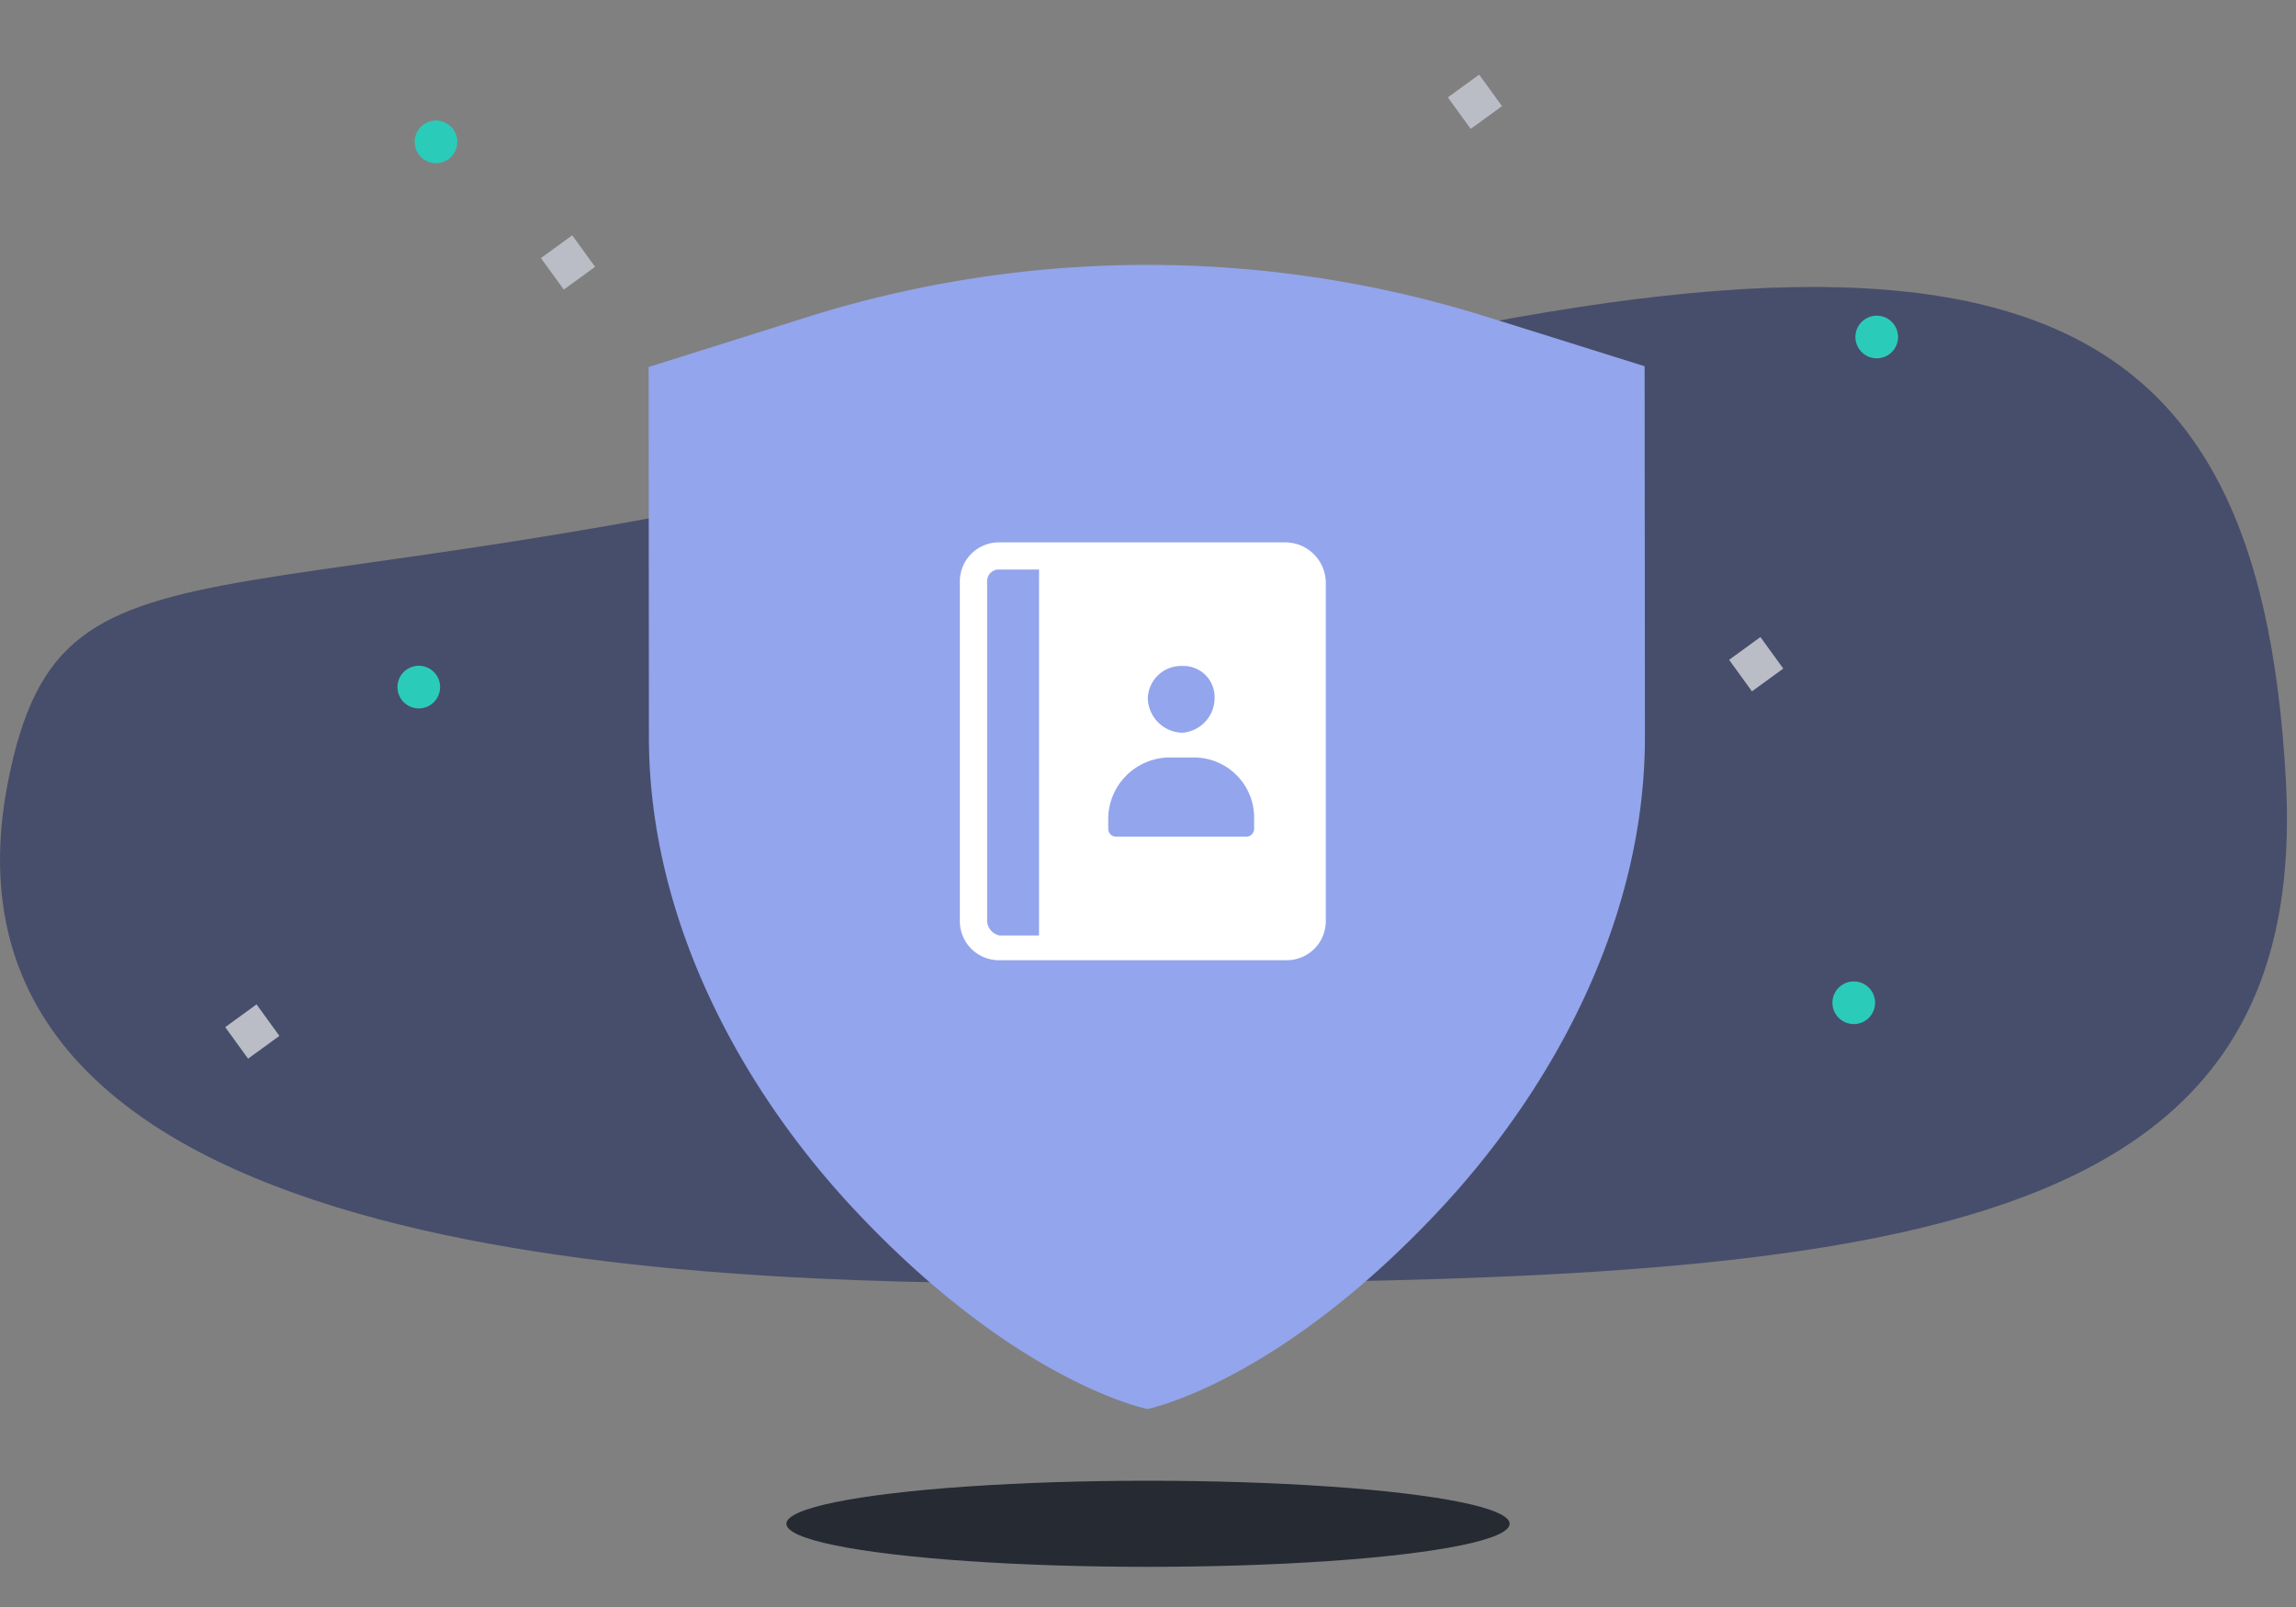 <svg xmlns="http://www.w3.org/2000/svg" width="400" height="280" fill="none">
  <rect width="100%" height="100%" fill="#808080" stroke="none"/>
  <defs/>
  <path fill="#474E6B" d="M398.24 136.017c4.5 82.606-72.676 87.606-213.084 87.606-66.566 0-200.432-3.499-183.726-87.606 9.81-49.394 39.81-22.393 192.81-64.394 153-42 199.184-24 204 64.394z"/>
  <path fill="#2BCBBA" fill-rule="evenodd" d="M73.694 21.768c1.628-1.249 3.961-.942 5.21.686 1.249 1.628.942 3.961-.686 5.21-1.628 1.249-3.961.942-5.21-.685-1.25-1.629-.942-3.961.686-5.211z" clip-rule="evenodd"/>
  <path fill="#BABDC6" fill-rule="evenodd" d="M94.24 44.966L99.694 41l3.979 5.493-5.454 3.966-3.98-5.493zM252.24 16.966L257.694 13l3.979 5.493-5.454 3.966-3.979-5.493zM301.24 114.966l5.454-3.966 3.979 5.493-5.454 3.965-3.979-5.492zM39.24 178.966L44.694 175l3.979 5.493-5.454 3.965-3.98-5.492z" clip-rule="evenodd"/>
  <path fill="#2BCBBA" fill-rule="evenodd" d="M321.368 171.358c1.855-.878 4.071-.085 4.948 1.77.877 1.856.084 4.071-1.771 4.948-1.855.878-4.07.085-4.948-1.77-.877-1.856-.084-4.071 1.771-4.948zM325.368 55.358c1.855-.877 4.071-.085 4.948 1.77.877 1.856.084 4.071-1.771 4.948-1.855.877-4.07.085-4.948-1.77-.877-1.855-.084-4.071 1.771-4.948zM71.368 116.358c1.855-.878 4.071-.085 4.948 1.77.877 1.856.084 4.071-1.77 4.948-1.856.878-4.071.085-4.948-1.77-.877-1.856-.084-4.071 1.771-4.948z" clip-rule="evenodd"/>
  <path fill="#93A5EC" d="M259.009 55.194l27.513 8.617.05 64.534c.027 31.893-16.043 61.212-35.383 82.033-28.437 30.614-51.283 35.125-51.283 35.125s-22.856-4.475-51.34-35.044c-19.373-20.791-35.489-50.084-35.514-81.977L113 63.947l27.499-8.66a197.726 197.726 0 01118.51-.093z"/>
  <path fill="#fff" d="M224.082 94.501h-49.969a6.808 6.808 0 00-4.838 1.932 6.808 6.808 0 00-2.055 4.787v59.19a6.811 6.811 0 001.931 4.838 6.805 6.805 0 004.787 2.055h50.145a6.807 6.807 0 004.838-1.931 6.809 6.809 0 002.055-4.787v-59.19a7.081 7.081 0 00-2.073-4.821 7.083 7.083 0 00-4.821-2.072zM205.967 116.04H206a5.428 5.428 0 012.091.345c.667.251 1.279.631 1.8 1.118.52.488.94 1.073 1.234 1.723a5.43 5.43 0 01.482 2.064v.35a6.099 6.099 0 01-1.629 4.102 6.093 6.093 0 01-3.971 1.927 6.158 6.158 0 01-4.232-1.8 6.158 6.158 0 01-1.806-4.229 5.802 5.802 0 011.838-4.041 5.806 5.806 0 014.158-1.559h.002zm-24.952 46.954h-6.894a2.728 2.728 0 01-1.526-.919 2.731 2.731 0 01-.633-1.665h.011v-59.015c-.035-.537.144-1.066.498-1.471a2.034 2.034 0 011.666-.689h6.882l-.004 63.759zm37.475-18.512c-.019.337-.162.655-.4.894a1.379 1.379 0 01-.893.401h-22.829a1.379 1.379 0 01-.893-.401 1.373 1.373 0 01-.4-.894v-2.159a10.762 10.762 0 013.146-7.192 10.766 10.766 0 017.192-3.145h4.739c2.73.037 5.338 1.138 7.269 3.068a10.481 10.481 0 013.069 7.269v2.159z"/>
  <ellipse cx="200" cy="265.5" fill="#262A33" rx="63" ry="7.5"/>
</svg>
